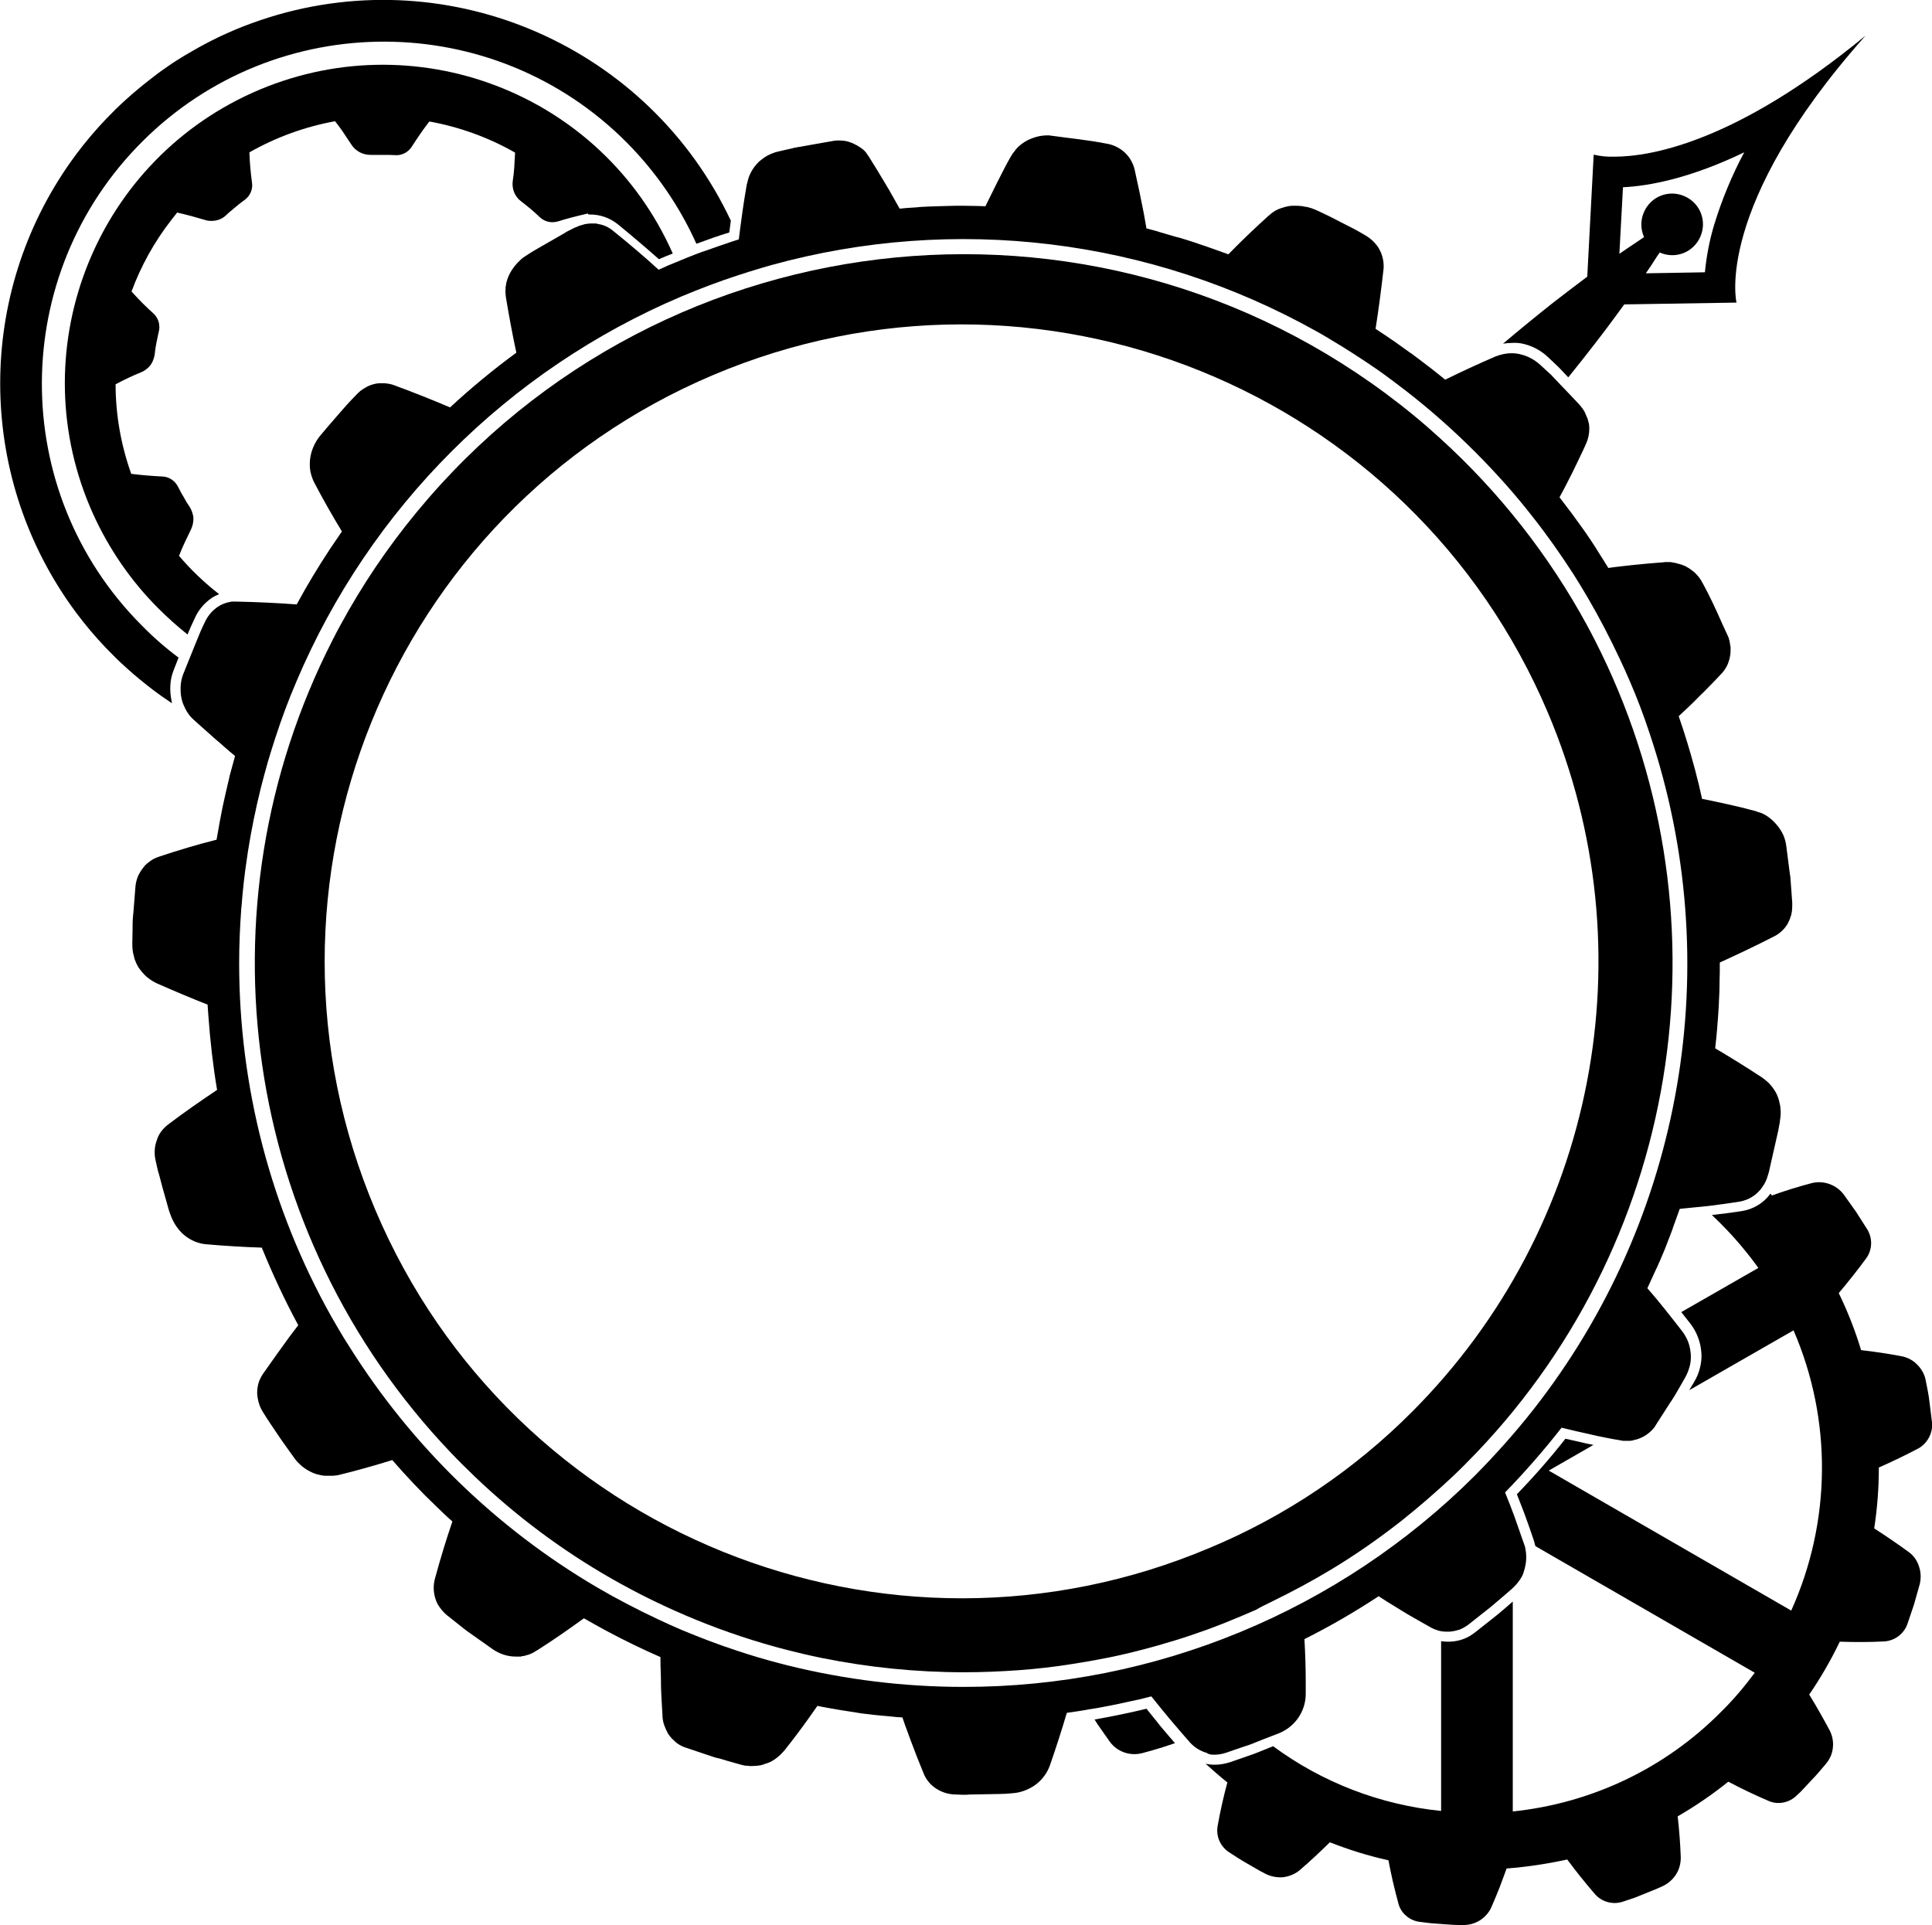 <?xml version="1.0" encoding="utf-8"?>
<!-- Generator: Adobe Illustrator 22.1.0, SVG Export Plug-In . SVG Version: 6.00 Build 0)  -->
<svg version="1.1" id="Layer_1" xmlns="http://www.w3.org/2000/svg" xmlns:xlink="http://www.w3.org/1999/xlink" x="0px" y="0px"
	 viewBox="0 0 752.1 749.5" style="enable-background:new 0 0 752.1 749.5;" xml:space="preserve">
<title>gears</title>
<path d="M592.3,133.7L592.3,133.7c4,0.8,7.6,2.7,10.5,5.5l4,3.8l0.1,0.1l0.1,0.1l3.5,3.7c3.6-4.4,7.1-8.9,10.6-13.4
	c3.8-4.9,7.5-9.9,11.2-15l43.7-0.7c0,0-9.1-37.2,50.2-103.9C675.8,55.4,642.6,61,628.3,61c-2.7,0.1-5.3-0.2-7.9-0.8l-2.5,47.5
	c-4.4,3.3-8.7,6.6-13,9.9c-6.7,5.3-13.3,10.7-19.8,16.2c1.2-0.2,2.3-0.3,3.5-0.3C589.9,133.4,591.1,133.5,592.3,133.7z M631.8,72.9
	c10.3-0.5,26.2-3.5,47.2-13.6c-4.8,9-8.7,18.4-11.7,28.2c-1.8,6-3,12.2-3.6,18.5l-23,0.4c1.4-2,2.8-4.1,4.1-6.2l1.3-1.9
	c6.1,2.7,13.1,0,15.8-6.1c2.7-6.1,0-13.1-6.1-15.8c-6.1-2.7-13.1,0-15.8,6.1c-1.4,3.1-1.4,6.7,0,9.8l-1.9,1.3
	c-2.6,1.7-5.2,3.5-7.7,5.2L631.8,72.9z"/>
<path d="M65.8,273l1.2,0.8c-0.1-0.3-0.2-0.6-0.2-0.9c-0.4-1.9-0.6-3.9-0.5-5.9l0,0c0.1-2.1,0.5-4.1,1.3-6.1c0.6-1.5,1.2-3.1,1.8-4.6
	c0-0.1,0.1-0.2,0.1-0.3c-5.1-3.8-9.9-8-14.4-12.6C3.2,191.3,3.4,106.9,55.5,55S192.1,3.3,244,55.5c11.3,11.4,20.5,24.7,27.1,39.4
	c4.3-1.6,8.5-3.1,12.8-4.4c0.2-1.5,0.4-3.1,0.6-4.6C252.7,18.4,176.1-15.4,104.9,6.7c-4.7,1.5-9.2,3.1-13.7,5c-2.2,1-4.4,1.9-6.6,3
	c-3.3,1.6-6.5,3.3-9.6,5.1c-1,0.6-2.1,1.2-3.1,1.8c-2.1,1.3-4.1,2.5-6.1,3.9s-3.9,2.7-5.8,4.2c-3.8,2.9-7.5,5.9-11,9.1
	c-2.7,2.4-5.2,4.9-7.7,7.5c-4.1,4.3-8,8.9-11.6,13.7c-0.7,1-1.4,1.9-2.1,2.9c-36.7,51.7-36.7,121,0,172.8c0.7,1,1.4,1.9,2.1,2.9
	c3.6,4.8,7.4,9.3,11.6,13.7c2.5,2.6,5,5.1,7.7,7.5c3.5,3.2,7.2,6.2,11,9.1C61.9,270.3,63.8,271.7,65.8,273z"/>
<path d="M472.7,683.1c1.6,0,3.2-0.3,4.7-0.8l5.2-1.8c1.7-0.6,3.5-1.1,5.2-1.8l4-1.6l0,0l6.2-2.4c6.1-2.5,10.2-8.4,10.3-15
	c0-1.8,0-3.6,0-5.4c0-5.4-0.2-10.8-0.5-16.2l0,0c10-5,19.6-10.6,28.9-16.7l0,0c2.1,1.4,4.3,2.8,6.5,4.1c1,0.6,1.9,1.2,2.9,1.8
	c1.7,1,3.5,2.1,5.3,3.1c1.8,1,3.5,2,5.3,3c0.5,0.3,0.9,0.5,1.4,0.7l0.2,0.1c0.5,0.2,0.9,0.3,1.4,0.5l0.3,0.1
	c1.1,0.3,2.2,0.4,3.3,0.4c0.3,0,0.7,0,1,0c1.3-0.1,2.6-0.4,3.9-0.8c1.3-0.5,2.4-1.2,3.5-2l8.6-6.8c2.8-2.3,5.5-4.7,8.3-7.1l0.4-0.4
	l0,0c1.1-1,2-2.1,2.8-3.3c0.7-1,1.2-2.1,1.5-3.3c0.1-0.4,0.2-0.8,0.3-1.1c0.6-2.3,0.7-4.7,0.3-7c-0.1-0.8-0.3-1.6-0.6-2.3
	c-0.2-0.7-0.5-1.4-0.7-2c-1-2.9-2-5.8-3-8.6c-1.2-3.2-2.4-6.4-3.7-9.5l0,0c7.8-8,15.1-16.4,22-25.2l0,0c3.6,0.9,7.2,1.7,10.8,2.5
	c2,0.5,4,0.9,6,1.3s4,0.8,6,1.1c0.4,0.1,0.7,0.1,1.1,0.2h0.3h0.8h0.4c0.3,0,0.7,0,1,0h0.3c0.4,0,0.8-0.1,1.2-0.2l0.3-0.1
	c0.3-0.1,0.6-0.2,0.9-0.2l0.3-0.1c0.4-0.1,0.8-0.3,1.1-0.4s0.6-0.3,0.9-0.4c0.6-0.3,1.2-0.6,1.7-1c0.3-0.2,0.5-0.4,0.8-0.6
	s0.5-0.4,0.8-0.7s0.5-0.5,0.7-0.7c0.5-0.5,0.9-1,1.2-1.6l5.9-9.2l0.1-0.1l0,0l1.4-2.2l1.4-2.4l2.7-4.7c0.8-1.4,1.4-3,1.8-4.5
	c0.4-1.5,0.5-3.1,0.4-4.7c-0.2-2.4-0.8-4.7-2-6.8c-0.4-0.7-0.8-1.4-1.3-2c-2.3-3-4.7-6-7-8.9l-3.6-4.4l-3-3.5l0,0
	c1.1-2.4,2.2-4.8,3.3-7.2c0.1-0.3,0.3-0.6,0.4-0.8c1-2.2,1.9-4.3,2.8-6.5c0.1-0.2,0.2-0.4,0.3-0.7c1-2.6,2-5.2,3-7.8
	c0-0.1,0.1-0.2,0.1-0.4c0.9-2.5,1.8-5,2.7-7.5l5-0.5c2-0.2,4-0.4,6-0.6l6.1-0.8c2-0.3,4.1-0.6,6.1-0.9c3.7-0.6,7-2.7,9.1-5.9
	c0.9-1.3,1.6-2.8,2-4.3c0.1-0.4,0.3-0.9,0.4-1.3c0.3-1.3,0.6-2.7,0.9-4l1.2-5.3l1.2-5.3c0.1-0.4,0.2-0.9,0.3-1.3s0.2-1,0.3-1.6
	c0.1-0.7,0.3-1.5,0.4-2.2c0-0.1,0-0.2,0-0.3c0.3-1.6,0.4-3.3,0.2-4.9c0-0.5-0.1-0.9-0.2-1.4c-0.2-1.1-0.5-2.2-0.9-3.2
	c-0.4-1.1-1-2.1-1.7-3.1c-0.7-1-1.5-1.9-2.4-2.7c-0.6-0.5-1.2-1-1.9-1.5c-6.1-4-12.2-7.8-18.3-11.4c0.3-2.7,0.6-5.4,0.8-8.1v-0.1
	c0.1-1.3,0.2-2.5,0.3-3.8c0.1-1.5,0.2-3.1,0.3-4.6c0-0.9,0.1-1.7,0.1-2.5c0.1-1.9,0.2-3.8,0.2-5.8c0-0.4,0-0.8,0-1.2
	c0.1-2.3,0.1-4.5,0.1-6.8c0-0.1,0-0.3,0-0.5l0,0c7-3.2,14-6.5,21-10.1c0.6-0.3,1.2-0.6,1.7-1c0.3-0.2,0.5-0.4,0.8-0.6
	c1-0.8,1.9-1.8,2.6-2.9c0.2-0.3,0.4-0.6,0.5-0.9c0.5-0.9,0.9-2,1.2-3c0.1-0.5,0.2-1,0.3-1.6c0-0.1,0-0.2,0-0.3
	c0.1-0.6,0.1-1.3,0.1-1.9l0,0c0-0.3,0-0.7,0-1l-0.4-5.5c-0.1-1.3-0.2-2.6-0.3-4c0-0.5-0.1-1-0.2-1.5l-1.4-10.9
	c-0.2-1.6-0.6-3.2-1.3-4.7c-0.7-1.4-1.6-2.8-2.7-4c-1-1.2-2.2-2.2-3.5-3.1c-0.3-0.2-0.7-0.4-1-0.6c-0.7-0.4-1.4-0.7-2.2-0.9
	c-0.4-0.1-0.8-0.2-1.1-0.4c-3.7-1-7.3-1.9-11-2.7c-3.3-0.7-6.7-1.5-10-2.1l0,0c-0.8-3.7-1.7-7.5-2.7-11.2c-1.9-7.1-4-14.1-6.4-21
	l0,0c2.7-2.5,5.4-5,8-7.7c1.5-1.4,2.9-2.9,4.3-4.3s2.8-2.9,4.2-4.4c0.3-0.3,0.6-0.6,0.8-0.9c0.6-0.7,1-1.5,1.5-2.3
	c0.3-0.6,0.5-1.2,0.7-1.8c0.1-0.3,0.2-0.6,0.3-1s0.1-0.6,0.2-1c0.2-1,0.2-2,0.2-3c0-0.3,0-0.7-0.1-1c-0.1-0.6-0.2-1.2-0.3-1.8
	c-0.1-0.4-0.2-0.8-0.3-1.1c-0.1-0.3-0.2-0.7-0.4-1c-0.8-1.7-1.5-3.3-2.3-5c-2.2-5-4.5-10-7.1-14.8c-0.3-0.6-0.7-1.2-1-1.8
	c-0.5-0.8-1.1-1.6-1.8-2.3l0,0c-0.5-0.6-1.1-1.1-1.8-1.6c-0.6-0.5-1.3-0.9-2-1.3l0,0c-0.3-0.2-0.7-0.4-1-0.5l-0.3-0.1
	c-0.2-0.1-0.5-0.2-0.7-0.3l-0.4-0.1l-0.7-0.2l-0.4-0.1l-0.7-0.2l-0.4-0.1c-0.2,0-0.5-0.1-0.7-0.1l-0.4-0.1c-0.3,0-0.5-0.1-0.8-0.1
	h-0.3c-0.4,0-0.7,0-1.1,0s-0.8,0-1.2,0.1c-3.8,0.3-7.6,0.6-11.3,1c-3.4,0.4-6.7,0.7-10.1,1.2l0,0c-1.4-2.3-2.8-4.5-4.2-6.7
	c-0.2-0.3-0.4-0.6-0.6-1c-1.2-1.9-2.5-3.8-3.8-5.7c-0.3-0.4-0.6-0.9-0.9-1.3c-1.3-1.8-2.6-3.6-3.9-5.4l-0.8-1.1
	c-1.6-2.1-3.2-4.2-4.8-6.3l0,0c0.9-1.6,1.7-3.2,2.6-4.9s1.7-3.3,2.5-4.9c0.9-1.8,1.8-3.7,2.7-5.6c0.9-1.9,1.8-3.7,2.6-5.6
	c0.8-1.8,1.2-3.7,1.2-5.7c0-1-0.1-2-0.4-2.9c-0.1-0.4-0.2-0.9-0.4-1.3c-0.3-0.7-0.6-1.4-0.9-2.1c-0.1-0.2-0.2-0.4-0.3-0.6
	c-0.5-0.8-1-1.5-1.6-2.2c-2.4-2.6-4.9-5.2-7.4-7.8l0,0l-0.1-0.1l-3.8-4l-3.9-3.6c-1.5-1.4-3.2-2.6-5.1-3.4c-1.1-0.5-2.2-0.8-3.4-1.1
	c-1-0.2-1.9-0.3-2.9-0.3c-2.2,0-4.4,0.5-6.4,1.3c-6.7,2.9-13.2,5.9-19.5,9l0,0c-2.1-1.7-4.2-3.4-6.4-5.1l-0.7-0.5
	c-1.9-1.5-3.9-3-5.8-4.4l-0.3-0.2c-0.2-0.1-0.4-0.3-0.6-0.4c-2-1.4-4-2.9-6-4.3l-0.6-0.4c-2.2-1.5-4.4-3-6.7-4.5
	c1.2-7.6,2.2-15.3,3.1-23.2c0.2-2.3-0.2-4.6-1.1-6.7c-0.3-0.6-0.6-1.2-0.9-1.7c-0.7-1.1-1.6-2.1-2.6-3c-0.8-0.7-1.6-1.3-2.5-1.8
	l-2.4-1.4l-2.4-1.3l-4.9-2.5c-1.6-0.8-3.2-1.7-4.9-2.5s-3.3-1.6-4.9-2.3l0,0c-0.5-0.2-1-0.4-1.6-0.6l-0.4-0.1
	c-0.5-0.2-1.1-0.3-1.6-0.4h-0.2c-0.5-0.1-1-0.2-1.5-0.3h-0.4c-0.5-0.1-1.1-0.1-1.6-0.1h-0.4h-1h-0.5l-0.9,0.1l-0.5,0.1
	c-0.3,0.1-0.6,0.1-0.9,0.2l-0.4,0.1c-0.4,0.1-0.8,0.3-1.3,0.4l-0.3,0.1l-1,0.4l-0.4,0.2c-0.3,0.1-0.5,0.3-0.8,0.4l-0.4,0.3l-0.8,0.5
	l-0.3,0.3c-0.4,0.3-0.7,0.6-1.1,0.9l-3.7,3.4c-4.1,3.8-8,7.6-11.8,11.5l0,0c-3.9-1.4-7.7-2.8-11.7-4.1l-0.5-0.2
	c-2.3-0.8-4.7-1.5-7-2.2l-1.2-0.3c-2.2-0.6-4.4-1.3-6.5-1.9l-0.9-0.3l-4.1-1.1c-0.3-1.9-0.7-3.8-1-5.7c-1.1-5.7-2.3-11.4-3.6-17.2
	c-0.3-1.3-0.8-2.5-1.5-3.7c-0.3-0.6-0.7-1.1-1.1-1.6c-0.4-0.5-0.9-1-1.3-1.4c-2-1.8-4.5-3-7.1-3.4c-7.1-1.4-14.4-2.1-21.6-3.1
	c-0.4-0.1-0.7-0.1-1.1-0.1h-0.9l-1.1,0.1H406c-0.5,0.1-1,0.1-1.4,0.2l0,0c-0.4,0.1-0.8,0.2-1.2,0.3c-0.8,0.2-1.5,0.5-2.3,0.8
	c-0.4,0.2-0.7,0.3-1.1,0.5c-1.7,0.9-3.3,2.1-4.6,3.6l-0.1,0.2c-0.7,0.8-1.4,1.8-1.9,2.7l-1.5,2.7l-1.2,2.3l-2.6,5.1
	c-1.5,3-3,6.1-4.5,9.1l0,0l-2.5-0.1c-2,0-4-0.1-6.1-0.1l0,0c-2.3,0-4.5,0-6.8,0.1l-3.5,0.1l-3,0.1c-1.6,0.1-3.1,0.1-4.7,0.3
	l-1.4,0.1c-1.7,0.1-3.4,0.2-5,0.4h-0.4l0,0c-0.9-1.6-1.8-3.2-2.7-4.8c-0.9-1.6-1.8-3.2-2.8-4.8c-2.1-3.6-4.2-7-6.4-10.5l0,0
	c-0.3-0.4-0.6-0.9-0.9-1.3l-0.1-0.2c-0.3-0.4-0.6-0.7-1-1.1l-0.2-0.2c-0.4-0.3-0.8-0.6-1.2-0.9l-0.2-0.1c-0.4-0.3-0.9-0.6-1.3-0.8
	l0,0c-0.5-0.2-0.9-0.5-1.4-0.7l-0.2-0.1c-0.5-0.2-1-0.3-1.4-0.5l-0.3-0.1c-0.5-0.1-1-0.2-1.5-0.3h-0.2c-0.5-0.1-1.1-0.1-1.6-0.1l0,0
	H326h-0.3c-0.3,0-0.7,0.1-1,0.1l-10.8,1.9l-2.7,0.5H311c-0.7,0.1-1.4,0.3-2.1,0.4l-0.3,0.1l-5.3,1.2c-1,0.2-1.9,0.5-2.9,0.9
	c-1.4,0.6-2.7,1.3-3.9,2.3c-0.6,0.4-1.1,0.9-1.6,1.4c-1.6,1.7-2.9,3.8-3.6,6.1c-0.2,0.8-0.4,1.5-0.6,2.3c-0.6,3.3-1.1,6.7-1.6,10
	c-0.3,2.2-0.6,4.4-0.9,6.6c-0.2,1.6-0.4,3.1-0.6,4.7c-2,0.6-4,1.3-6,2l0,0l-1.5,0.5l0,0c-1.7,0.6-3.4,1.2-5.1,1.8l0,0l-1.8,0.6
	c-3.6,1.3-7.2,2.8-10.8,4.3c-1.5,0.6-3,1.2-4.4,1.9l-1.6,0.7l0,0c-5.7-5.2-11.6-10.2-17.8-15.2c-1.7-1.4-3.7-2.3-5.8-2.6l-0.3-0.1
	c-0.3-0.1-0.7-0.1-1-0.1l0,0c-0.4,0-0.7,0-1,0h-0.2c-0.5,0-1,0-1.4,0.1h-0.2c-0.5,0.1-1,0.1-1.5,0.3l-0.3,0.1
	c-0.5,0.1-1,0.3-1.4,0.4l-0.2,0.1c-0.5,0.2-1,0.4-1.5,0.6l-2.6,1.3c-0.4,0.2-0.8,0.4-1.2,0.7l-1.2,0.7l-4.7,2.7l-4.7,2.7
	c-0.8,0.5-1.6,0.9-2.4,1.4l-2.3,1.5c-0.7,0.4-1.4,0.9-2,1.5c-1.8,1.6-3.3,3.5-4.4,5.7c-0.7,1.4-1.2,2.9-1.4,4.5
	c-0.1,0.4-0.1,0.8-0.1,1.2c-0.1,1.2,0,2.4,0.2,3.6c1.2,7.2,2.5,14.2,4,21.2c-9,6.6-17.6,13.7-25.8,21.3c-7.1-3-14.3-5.9-21.7-8.6
	c-1.2-0.5-2.6-0.7-3.9-0.8l0,0c-0.3,0-0.5,0-0.8,0h-0.4h-0.6h-0.3l-0.6,0.1h-0.3c-0.3,0.1-0.6,0.1-0.9,0.2l0,0
	c-1.3,0.3-2.5,0.8-3.6,1.5c-0.6,0.3-1.1,0.7-1.7,1.1c-0.5,0.4-1,0.9-1.5,1.4c-1.3,1.3-2.5,2.6-3.8,4l-3.6,4.1
	c-2.4,2.8-4.8,5.5-7.1,8.3c-2,2.6-3.3,5.6-3.7,8.9c-0.1,0.8-0.1,1.6-0.1,2.4c0,1.7,0.4,3.4,1,5c0.2,0.6,0.5,1.2,0.8,1.8
	c3.4,6.5,7,12.8,10.7,18.9c-1.6,2.3-3.1,4.6-4.7,6.9c-4.6,7-8.9,14.1-12.9,21.5c-3.8-0.3-7.7-0.5-11.6-0.7
	c-3.9-0.2-7.8-0.3-11.7-0.4h-0.7h-0.4l-0.5,0h-0.4l-0.5,0.1c-1.7,0.3-3.4,0.9-4.9,1.9c-0.3,0.2-0.5,0.4-0.8,0.6
	c-1.9,1.5-3.3,3.3-4.3,5.5c-1.2,2.4-2.2,4.8-3.2,7.3l0,0c-1.2,3-2.4,6-3.6,8.9l0,0l-1.6,4c-0.6,1.5-0.9,3.2-1,4.8
	c-0.1,2.4,0.2,4.8,1.1,7c0.5,1.2,1.1,2.4,1.8,3.4l0,0c0.6,0.9,1.3,1.7,2.1,2.4l2.1,1.9c2.1,1.9,4.3,3.8,6.4,5.7
	c1.3,1.1,2.6,2.2,3.8,3.3s2.6,2.2,3.9,3.3l0,0c-0.7,2.6-1.4,5.1-2.1,7.7c-0.1,0.5-0.2,0.9-0.3,1.4c-0.4,1.7-0.8,3.4-1.2,5.1
	c-0.9,3.8-1.7,7.7-2.4,11.6c-0.4,2.3-0.8,4.5-1.2,6.8l0,0c-7.6,1.9-14.9,4.1-22.4,6.6c-1.6,0.5-3,1.3-4.3,2.4
	c-0.3,0.2-0.5,0.4-0.7,0.6c-0.5,0.4-0.9,0.9-1.3,1.5c-0.4,0.5-0.8,1.1-1.1,1.6c-0.2,0.3-0.3,0.6-0.5,0.9s-0.3,0.6-0.4,0.9
	c-0.5,1.3-0.8,2.6-0.9,4l-0.8,10.1l-0.1,0.8c0,0.1,0,0.1,0,0.2c-0.2,1.8-0.2,3.5-0.2,5.3l-0.1,5.5c0,1.6,0.1,3.3,0.6,4.9
	c0.1,0.4,0.2,0.8,0.3,1.2c0.4,1.1,0.9,2.2,1.5,3.2c0.9,1.3,1.9,2.5,3.1,3.6c1.2,1,2.5,1.9,4,2.6c6.6,2.9,13.2,5.7,19.8,8.3l0,0
	c0.1,1.4,0.2,2.8,0.3,4.2c0.7,9.8,1.8,19.5,3.4,29c-6.4,4.3-12.8,8.7-19.1,13.5c-1.8,1.4-3.3,3.2-4.1,5.3c-0.1,0.3-0.2,0.6-0.3,0.9
	s-0.2,0.6-0.3,0.9c-0.2,0.6-0.3,1.3-0.4,2c-0.2,1.7-0.1,3.4,0.3,5c0.2,0.9,0.4,1.8,0.6,2.7s0.4,1.8,0.7,2.6l1.4,5.3l1.5,5.3
	c0.5,1.7,0.9,3.5,1.6,5.2c0.3,0.8,0.6,1.6,1,2.3c1.1,2.2,2.6,4.1,4.4,5.6c1.2,1,2.6,1.8,4,2.4c1.5,0.6,3,1,4.6,1.1
	c3.6,0.3,7.2,0.6,10.8,0.8s7.2,0.4,10.7,0.5c4.2,10.3,8.9,20.4,14.2,30.2c-1.2,1.5-2.3,3.1-3.5,4.6c-3.4,4.7-6.8,9.4-10.2,14.3
	c-0.4,0.6-0.7,1.1-1,1.7c-0.9,1.8-1.3,3.7-1.3,5.7c0,0.7,0.1,1.3,0.2,2c0.3,2,1,3.9,2.1,5.6c1.9,3.1,4,6.1,6,9.1s4.2,5.9,6.3,8.9
	c0.7,1,1.6,1.9,2.5,2.7c0.3,0.3,0.6,0.5,1,0.8c0.3,0.2,0.7,0.5,1,0.7c0.5,0.3,1,0.6,1.6,0.9c0.5,0.3,1.1,0.5,1.6,0.7
	c0.4,0.2,0.8,0.3,1.3,0.4l0.4,0.1l0.9,0.2l0.5,0.1c0.3,0,0.6,0.1,0.9,0.1h0.5c0.3,0,0.6,0,0.9,0h0.7h0.8h0.4l0.8-0.1h0.3
	c0.4-0.1,0.7-0.1,1.1-0.2c7-1.7,14-3.7,20.8-5.8l0,0c5.5,6.3,11.2,12.4,17.3,18.2c2,1.9,4,3.9,6.1,5.7c-1.2,3.5-2.3,7-3.4,10.5
	c-1.2,3.9-2.3,7.8-3.4,11.8c-0.7,2.6-0.6,5.3,0.2,7.8c0.4,1.3,1,2.5,1.8,3.5c0.2,0.3,0.4,0.5,0.6,0.8c0.4,0.5,0.9,1,1.4,1.5
	c0.3,0.2,0.5,0.5,0.8,0.7l4.3,3.4c1.4,1.1,2.8,2.3,4.3,3.3l8.9,6.3c2.7,1.9,5.8,3,9.1,3c0.3,0,0.5,0,0.8,0h0.5l0.6,0
	c0.2,0,0.4,0,0.5-0.1s0.4-0.1,0.6-0.1l0.5-0.1c0.2,0,0.4-0.1,0.6-0.2s0.3-0.1,0.5-0.1l0.6-0.2c0.1,0,0.3-0.1,0.5-0.2l0.7-0.3
	l0.4-0.2l0.7-0.4l0.3-0.2c0.3-0.2,0.7-0.4,1-0.6c6-3.8,12-8,17.8-12.2l0,0c2.9,1.7,5.9,3.3,8.8,4.9c6.9,3.7,13.9,7.1,21,10.2l0,0
	c0,1.9,0,3.8,0.1,5.7s0.1,3.6,0.1,5.4c0.1,3.9,0.4,7.9,0.6,11.9c0,0.1,0,0.2,0,0.4c0.1,0.8,0.2,1.5,0.4,2.3c0.1,0.3,0.2,0.6,0.3,0.9
	c0.4,1.1,0.9,2.2,1.5,3.3c0.2,0.3,0.4,0.5,0.6,0.8c0.6,0.8,1.3,1.5,2,2.1c0.3,0.2,0.5,0.5,0.8,0.7c1.1,0.8,2.3,1.4,3.6,1.8l10.4,3.5
	l1.3,0.4l1.4,0.3l2.6,0.8l5.3,1.5c0.4,0.1,0.8,0.2,1.2,0.3l0.4,0.1l0.8,0.1h0.5l0.7,0.1h0.5h0.6c0.5,0,1.1,0,1.6-0.1h0.4
	c0.5-0.1,0.9-0.1,1.4-0.2l0.3-0.1c0.5-0.1,1-0.3,1.5-0.5l0.4-0.1c0.5-0.2,0.9-0.3,1.3-0.5l0.2-0.1c0.5-0.2,0.9-0.5,1.4-0.8l0.3-0.2
	c0.4-0.3,0.8-0.6,1.2-0.9l0.1-0.1c0.4-0.3,0.8-0.7,1.2-1.1l0.2-0.2c0.4-0.4,0.7-0.8,1.1-1.2l0,0c3.4-4.3,6.6-8.5,9.7-12.9
	c1-1.5,2.1-2.9,3.1-4.4l0,0c2.6,0.5,5.1,1,7.7,1.4l1.1,0.2c2.1,0.3,4.3,0.7,6.4,1l1.8,0.3c1.6,0.2,3.3,0.4,5,0.6l3.1,0.3l3.3,0.3
	c1.5,0.2,3.1,0.3,4.7,0.4c0.3,1,0.7,1.9,1,2.9c0.7,2,1.5,4,2.2,6c1.6,4.3,3.3,8.7,5.1,13c0.1,0.3,0.3,0.6,0.4,0.9
	c0.6,1.2,1.4,2.2,2.3,3.2c2.7,2.6,6.2,4,9.9,4l2.7,0.1c0.9,0,1.8,0,2.7-0.1l5.5-0.1l5.5-0.1c1.8,0,3.6-0.1,5.5-0.3
	c3.2-0.2,6.4-1.4,9-3.3c2.6-1.9,4.5-4.5,5.6-7.5c2.4-6.9,4.6-13.7,6.6-20.5l0,0c2.6-0.4,5.2-0.7,7.8-1.2l0.9-0.2l0,0h0.3l0,0
	c2.1-0.3,4.1-0.7,6.2-1.1l0,0l2.1-0.4l0,0l3.4-0.7c1.5-0.3,3-0.7,4.6-1l2.8-0.6l0,0c1.6-0.4,3.2-0.8,4.8-1.2c2.3,2.9,4.6,5.7,7,8.6
	c2.6,3.1,5.3,6.2,8,9.3c1.8,2,4.1,3.4,6.6,4.1C470.5,683,471.6,683.1,472.7,683.1z M375,656.7c-22.9,0-45.8-2.8-68.1-8.3
	c-1.2-0.3-2.3-0.6-3.5-0.9c-5.4-1.4-10.8-3-16.2-4.8c-7.4-2.4-14.7-5.2-21.9-8.2c-3.1-1.3-6.1-2.7-9.1-4.1
	c-8.1-3.8-16-7.9-23.7-12.4c-39.2-23-72.2-55.1-96.4-93.6c-1.5-2.3-2.9-4.6-4.3-7c-1-1.7-1.9-3.3-2.9-5
	c-23.5-42-35.8-89.3-35.8-137.5c0-7,0.3-13.9,0.8-20.8c0-0.4,0-0.7,0.1-1c0.5-6.5,1.2-13,2.2-19.4c0.1-0.7,0.2-1.4,0.3-2.1
	c1.3-8.3,3-16.6,5-24.7c0.9-3.5,1.8-6.9,2.8-10.4c0.9-3.1,1.9-6.2,2.9-9.3c2.4-7.4,5.1-14.7,8.2-21.9
	c28.6-67.5,82.4-121.3,149.9-149.9c7.2-3,14.5-5.8,21.9-8.2c3.1-1,6.2-2,9.3-2.9c1.3-0.4,2.5-0.7,3.8-1.1
	c71.4-19.7,147.6-10.4,212.2,25.8c1.7,0.9,3.3,1.9,5,2.9c6.4,3.8,12.6,7.8,18.7,12c1.1,0.8,2.1,1.5,3.2,2.3c2.7,2,5.4,4,8.1,6.1
	c9.4,7.3,18.3,15.2,26.7,23.6l0,0c8,8,15.6,16.5,22.6,25.5c5.6,7.1,10.8,14.5,15.7,22.1c1.9,3,3.8,6.1,5.6,9.2
	c4.5,7.7,8.6,15.6,12.4,23.7c1.4,3,2.8,6,4.1,9.1c2.8,6.5,5.3,13.1,7.5,19.8c30.3,89.9,13.3,189-45.3,263.6
	c-7,8.9-14.6,17.4-22.6,25.5C521.4,627.1,449.7,656.8,375,656.7z"/>
<polygon points="435.6,663.5 435.6,663.5 435.6,663.5 "/>
<polygon points="440.2,662.5 440.2,662.5 440.2,662.5 "/>
<path d="M446.3,665.2c-6.6,1.6-13.4,3-20.2,4.2l1.2,1.9l4.7,6.7c2.9,4,7.9,5.7,12.6,4.5c2.7-0.7,5.4-1.5,8-2.3l3.9-1.3l0.9-0.3
	c-2-2.3-3.9-4.5-5.8-6.8C450,669.7,448.1,667.5,446.3,665.2z"/>
<path d="M752.1,553.7c-0.3-2.7-0.7-5.4-1-8.1s-0.9-5.4-1.4-8c-0.4-2.4-1.6-4.6-3.3-6.3c-1.6-1.7-3.7-2.8-6-3.3
	c-5.3-1-10.6-1.8-15.9-2.4c-2.3-7.6-5.2-15-8.7-22.2c3.7-4.4,7.3-8.9,10.8-13.7c2.3-3.3,2.4-7.7,0.3-11.1l-4.4-6.9l-4.7-6.6
	c-2.9-3.9-7.9-5.7-12.6-4.5c-2.7,0.7-5.4,1.5-8,2.3l-4,1.3l-3.4,1.2l-0.6-0.7c-2.7,3.7-6.7,6.1-11.3,6.8c-3.9,0.6-7.9,1.1-11.5,1.5
	c1.2,1.1,2.4,2.3,3.6,3.5c5.3,5.3,10.1,11,14.5,17.1l-30,17.2c1.2,1.6,2.5,3.1,3.7,4.7c2.4,3.2,3.8,7,4.1,10.9c0.2,2,0,4-0.5,6
	c-0.5,2-1.2,3.8-2.3,5.6l-1.9,3.2l40.6-23.3c15.1,34.9,14.7,74.5-0.9,109.1l-94.4-54.5l17.4-10l-2.5-0.5c-2.7-0.6-5.5-1.3-8.4-1.9
	c-5.9,7.5-12.2,14.7-18.9,21.6c0.9,2.2,1.8,4.7,2.8,7.2c1.3,3.5,2.6,7.2,3.8,10.8c0.2,0.7,0.4,1.4,0.6,2.2l85.4,49.3
	c-4,5.4-8.4,10.6-13.2,15.3c-21.7,21.9-50.3,35.5-81,38.7v-81.7l-0.6,0.5c-1.8,1.6-3.7,3.2-5.5,4.7l0,0l0,0l-8.6,6.8
	c-1.4,1.1-2.9,2-4.6,2.6c-1.6,0.6-3.3,0.9-5,1c-0.4,0-0.8,0-1.3,0c-0.8,0-1.5-0.1-2.3-0.2v66.1c-23.7-2.4-46.3-11.1-65.4-25.2
	l-6.2,2.5c-1.2,0.5-2.5,0.9-3.6,1.3c-0.6,0.2-1.1,0.4-1.7,0.6h0l-5.2,1.8c-1.9,0.6-3.9,1-5.9,1c-1.2,0-2.5-0.1-3.7-0.4
	c2.8,2.5,5.6,5,8.5,7.3c-1.5,5.5-2.8,11.3-3.8,17c-0.7,4,1.1,8,4.5,10.2c2.3,1.5,4.6,3,6.9,4.3s4.7,2.8,7.1,4c2.1,1.1,4.6,1.6,7,1.4
	c2.3-0.3,4.6-1.2,6.4-2.7c4.1-3.5,8-7.2,11.8-10.9c7.4,2.9,15,5.3,22.8,7c0.5,2.7,1.1,5.5,1.7,8.2c0.7,2.9,1.4,5.8,2.2,8.7
	c0.5,1.9,1.6,3.6,3.1,4.8c1.5,1.3,3.4,2.1,5.4,2.3l4,0.5l4.1,0.3l4.1,0.3c1.4,0.1,2.7,0.1,4.1,0.1c2.4,0.1,4.8-0.5,6.9-1.8
	c2-1.3,3.6-3.1,4.5-5.2c1.1-2.6,2.2-5.1,3.2-7.7c0.9-2.4,1.8-4.8,2.7-7.3c7.9-0.6,15.8-1.8,23.6-3.5c3.4,4.6,7.1,9.2,10.9,13.6
	c2.7,3,7,4.1,10.8,2.8l3.9-1.3c1.3-0.4,2.5-1,3.8-1.5c2.5-1,5.1-2,7.5-3.1c2.2-1,4.1-2.6,5.4-4.6c1.3-2,1.9-4.3,1.9-6.7
	c-0.2-5.3-0.6-10.7-1.2-16c6.9-4,13.5-8.5,19.7-13.5c5.1,2.7,10.3,5.2,15.7,7.5c1.8,0.8,3.8,1,5.8,0.6c2-0.4,3.8-1.4,5.2-2.8
	l1.5-1.4l1.4-1.5l2.8-3c1.9-1.9,3.6-4,5.4-6.1c0.8-0.9,1.5-2,2-3.1c0.5-1.1,0.8-2.3,0.9-3.4c0.3-2.3-0.2-4.7-1.2-6.7
	c-2.6-4.8-5.2-9.5-8-14c4.5-6.6,8.5-13.5,11.9-20.6c5.7,0.2,11.5,0.2,17.4-0.1c4-0.3,7.5-2.9,8.9-6.7l2.6-7.7l2.2-7.8
	c0.6-2.4,0.5-4.8-0.3-7.1c-0.7-2.2-2.1-4.2-4.1-5.6c-4.4-3.2-8.8-6.2-13.3-9.1c1.2-7.8,1.8-15.7,1.8-23.5v-0.2
	c5.2-2.3,10.4-4.8,15.7-7.6C750.5,561.6,752.5,557.7,752.1,553.7z"/>
<path d="M98.3,36.1C35.9,64.2,8.1,137.6,36.2,200c6.2,13.7,14.8,26.2,25.4,36.8c3.6,3.6,7.4,7,11.4,10.2c0.9-2.2,1.9-4.4,2.9-6.5
	c1.4-3.1,3.7-5.8,6.5-7.7c0.9-0.6,1.9-1.1,2.9-1.5c-5.8-4.5-11-9.5-15.6-14.9l0.1-0.3c1.2-3.1,2.8-6.4,4.5-9.9c0.7-1.4,1-2.9,1-4.4
	c0-0.7-0.2-1.5-0.4-2.1c-0.2-0.7-0.5-1.4-0.9-2.1l-1.3-2l-1.2-2.1c-0.1-0.2-0.3-0.5-0.4-0.7c-0.3-0.4-0.5-0.9-0.8-1.4l-1.1-2.1
	c-0.6-1.1-1.4-2-2.5-2.7c-1.1-0.7-2.3-1.1-3.6-1.1c-3.8-0.2-7.7-0.5-11.7-1l-0.3,0c-4-11.2-6.1-23-6.1-34.9l0.2-0.1
	c3.2-1.7,6.5-3.3,9.8-4.6c1.4-0.6,2.7-1.6,3.6-2.8l0,0c0.4-0.6,0.8-1.2,1-1.9c0.3-0.7,0.5-1.4,0.6-2.1l0.3-2.4l0.4-2.3
	c0.1-0.3,0.1-0.6,0.2-0.9c0.1-0.5,0.2-1,0.3-1.5l0.5-2.3c0.1-0.6,0.2-1.2,0.1-1.8c0-0.6-0.1-1.2-0.3-1.8c-0.4-1.2-1.1-2.3-2-3.1
	c-2.7-2.4-5.4-5.1-8.3-8.3l-0.2-0.2c3.6-9.8,8.8-19.3,15.6-28c0.7-0.9,1.5-1.9,2.2-2.8l0.2,0.1c3.9,0.9,7.2,1.8,10.5,2.8
	c0.9,0.3,1.8,0.4,2.7,0.4c0.6,0,1.2-0.1,1.8-0.2l0,0c1.5-0.3,2.8-1,3.9-2.1c0.7-0.7,1.5-1.4,2.3-2c0.4-0.4,0.9-0.8,1.3-1.1
	c0.8-0.7,1.7-1.4,2.5-2c0.4-0.3,0.8-0.6,1.2-0.9c2-1.5,3.1-4.1,2.7-6.6c-0.5-3.8-0.9-7.8-1-11.6l0-0.2c10.4-5.9,21.7-10,33.3-12.1
	l0.2,0.2c1.3,1.7,2.3,3,3.2,4.4c1.1,1.6,2.1,3.1,3,4.5c0.8,1.3,2,2.3,3.3,3c1.3,0.7,2.8,1,4.3,1c0.8,0,1.6,0,2.4,0
	c0.8,0,1.6,0,2.4,0c1.6,0,3.2,0,4.8,0.1c0.2,0,0.3,0,0.5,0c1.1,0,2.1-0.3,3.1-0.8c1.1-0.6,2.1-1.5,2.7-2.5c2.2-3.4,4.4-6.7,6.7-9.6
	l0.2-0.2c11.5,2.1,22.8,6.1,33.3,12.1l0,0.3c-0.1,1.9-0.2,3.7-0.3,5.4c-0.1,1.7-0.3,3.4-0.6,5.4c-0.4,3,0.8,6.1,3.3,7.9
	c2.5,1.9,5,4,7.3,6.2c1.3,1.2,3,1.9,4.8,1.9c0.7,0,1.5-0.1,2.2-0.3c3.4-1.1,7-2,11.3-3l0.3-0.1c0.1,0.1,0.2,0.3,0.3,0.4l0.6,0
	c3.9,0,7.7,1.3,10.8,3.8c5.4,4.4,10.8,9,16,13.6c1.8-0.8,3.6-1.5,5.4-2.2C234.1,35.9,160.8,8.1,98.3,36.1z"/>
<path d="M494.7,623.7c8-3.9,15.9-8.1,23.5-12.7c9.5-5.7,18.6-12.1,27.3-18.9c6.9-5.5,13.6-11.3,20-17.3c3.2-3,6.3-6.2,9.4-9.4
	c80.9-84.9,99.3-211.6,46-316.1c-1-2-2.1-4-3.1-5.9c-14.8-27.2-34.1-51.8-57.1-72.7c-3.3-3-6.6-5.9-10-8.7
	c-117.7-97-291.7-80.2-388.6,37.5c-11.3,13.7-21.2,28.4-29.6,43.9c-1.1,2-2.1,3.9-3.1,5.9c-53.3,104.4-34.9,231.2,46,316.1
	c3,3.2,6.2,6.3,9.4,9.4c16,15.3,33.8,28.6,53,39.6c21.5,12.3,44.5,21.7,68.5,27.9c4.4,1.1,8.9,2.2,13.4,3.1
	c18.3,3.7,36.9,5.6,55.6,5.6c7.1,0,14.2-0.3,21.2-0.8c7-0.5,13.9-1.3,20.8-2.4c4.6-0.7,9.1-1.5,13.6-2.4c4.5-0.9,8.9-1.9,13.4-3.1
	c4.4-1.1,8.8-2.4,13.1-3.7c4.3-1.3,8.6-2.8,12.8-4.3c2.1-0.8,4.2-1.6,6.3-2.4c4.2-1.7,8.3-3.4,12.4-5.2
	C490.6,625.7,492.6,624.7,494.7,623.7z M471.1,602.5c-126,53.4-271.6-5.4-325-131.5s5.4-271.6,131.5-325s271.6,5.4,325,131.5
	c39.4,93,18.5,200.6-52.9,272.1C527.2,572.2,500.5,590.2,471.1,602.5L471.1,602.5z"/>
</svg>
